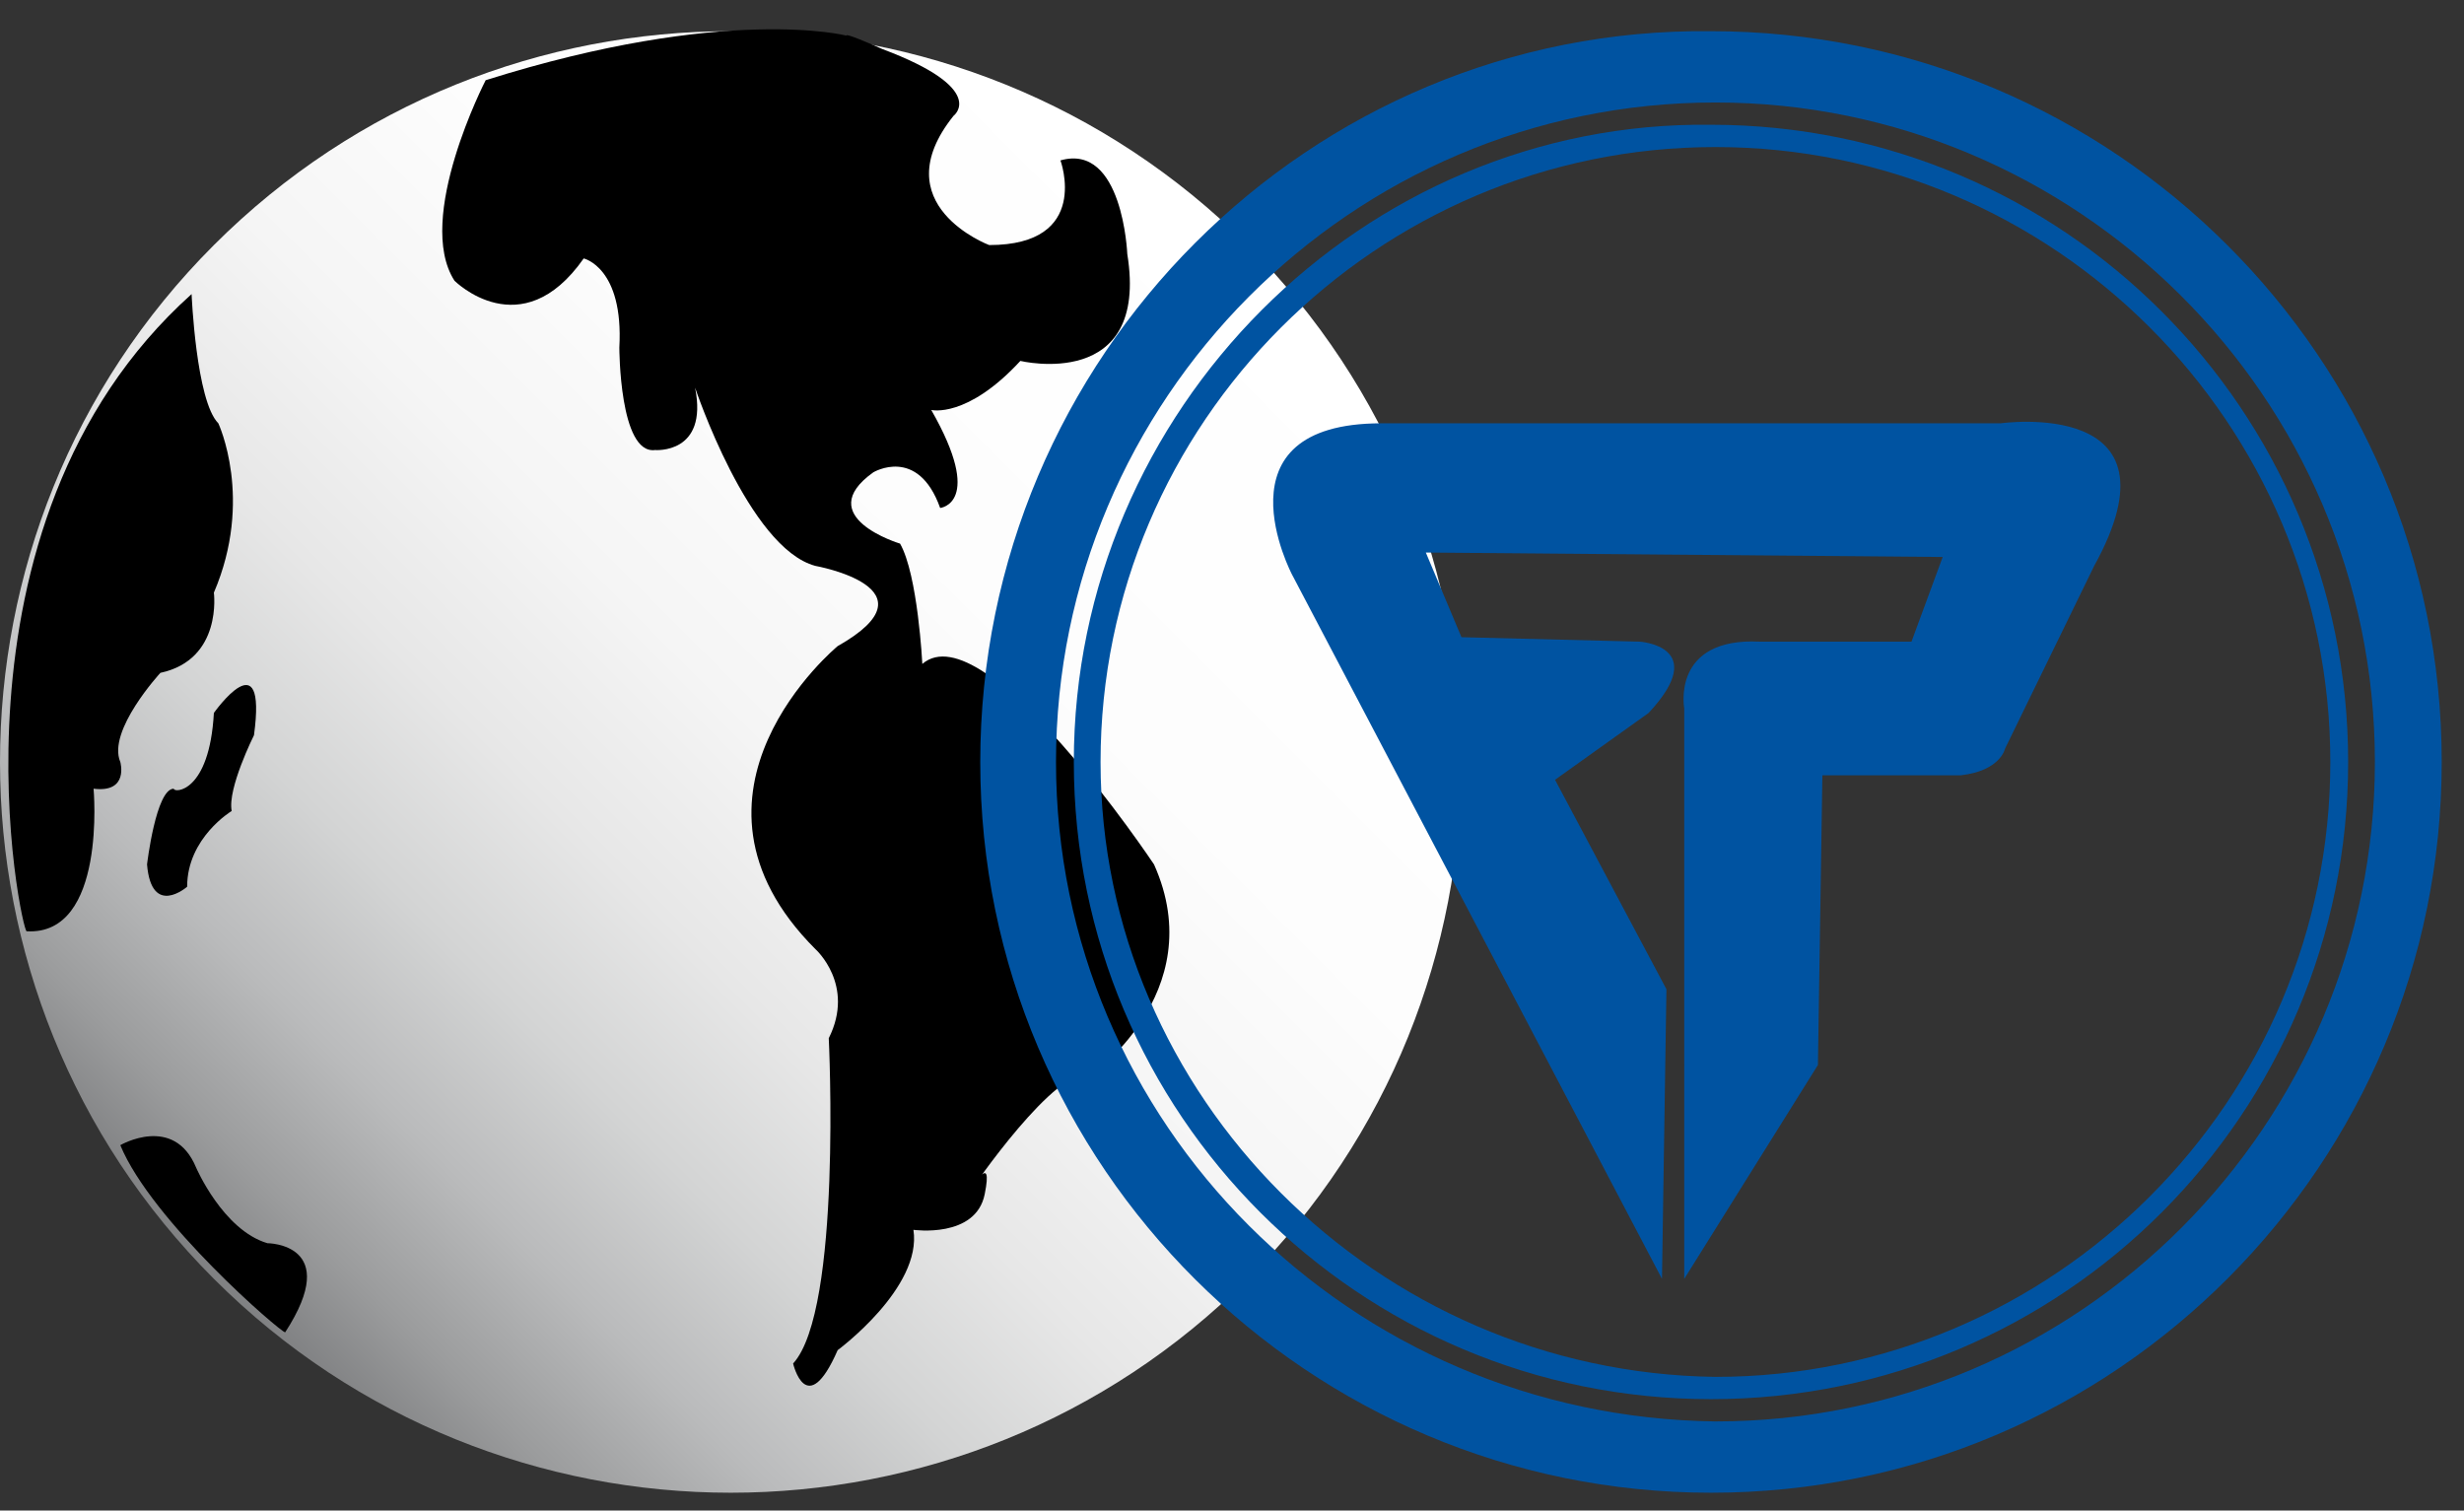 <?xml version="1.0" encoding="utf-8"?>
<!-- Generator: Adobe Illustrator 21.1.0, SVG Export Plug-In . SVG Version: 6.00 Build 0)  -->
<svg version="1.1" id="Capa_1" xmlns="http://www.w3.org/2000/svg" xmlns:xlink="http://www.w3.org/1999/xlink" x="0px" y="0px"
	 viewBox="0 0 55.3 33.9" style="enable-background:new 0 0 55.3 33.9;" xml:space="preserve">
<rect x="0" y="0" width="55.3" height="33.9" fill="#333333" stroke="none"/>
<style type="text/css">
	.st0{clip-path:url(#SVGID_2_);fill:url(#SVGID_3_);}
	.st1{fill:#0053A1;}
</style>
<g>
	<g>
		<g>
			<g>
				<g>
					<defs>
						<path id="SVGID_1_" d="M4.8,5.5c-6.4,6.4-6.4,16.8,0,23.2s16.8,6.4,23.2,0s6.4-16.8,0-23.2c-3.2-3.2-7.4-4.8-11.6-4.8
							S8,2.3,4.8,5.5"/>
					</defs>
					<clipPath id="SVGID_2_">
						<use xlink:href="#SVGID_1_"  style="overflow:visible;"/>
					</clipPath>
					
						<linearGradient id="SVGID_3_" gradientUnits="userSpaceOnUse" x1="594.969" y1="534.323" x2="595.969" y2="534.323" gradientTransform="matrix(-23.954 23.954 23.954 23.954 1481.362 -27045.328)">
						<stop  offset="0" style="stop-color:#FFFFFF"/>
						<stop  offset="0.297" style="stop-color:#FDFDFD"/>
						<stop  offset="0.46" style="stop-color:#F5F5F5"/>
						<stop  offset="0.591" style="stop-color:#E7E7E7"/>
						<stop  offset="0.704" style="stop-color:#D3D4D4"/>
						<stop  offset="0.807" style="stop-color:#BABBBC"/>
						<stop  offset="0.901" style="stop-color:#9B9C9D"/>
						<stop  offset="0.988" style="stop-color:#77787A"/>
						<stop  offset="1" style="stop-color:#717274"/>
					</linearGradient>
					<polygon class="st0" points="51.6,17.9 16.4,53 -18.7,17.9 16.4,-17.3 					"/>
				</g>
			</g>
		</g>
	</g>
</g>
<path d="M4.3,6.6c0,0,0.1,2.4,0.6,2.9c0,0,0.8,1.7-0.1,3.8c0,0,0.2,1.5-1.2,1.8c0,0-1.2,1.3-0.9,2c0,0,0.2,0.7-0.6,0.6
	c0,0,0.3,3.3-1.5,3.2C0.5,21-1.5,11.8,4.3,6.6"/>
<path d="M4.8,16c0,0,1.2-1.7,0.9,0.5c0,0-0.6,1.2-0.5,1.7c0,0-1,0.6-1,1.7c0,0-0.8,0.7-0.9-0.5c0,0,0.2-1.7,0.6-1.7
	C3.9,17.8,4.7,17.8,4.8,16"/>
<path d="M2.7,25.7c0,0,1.2-0.7,1.7,0.5c0,0,0.6,1.4,1.6,1.7c0,0,1.7,0,0.4,2C6.3,29.9,3.4,27.4,2.7,25.7"/>
<path d="M10.9,1.8c0,0-1.6,3.1-0.7,4.5c0,0,1.5,1.5,2.9-0.5c0,0,0.9,0.2,0.8,2c0,0,0,2.4,0.8,2.3c0,0,1.2,0.1,0.9-1.4
	c0,0,1.2,3.6,2.7,4c0,0,2.8,0.5,0.5,1.8c0,0-4,3.3-0.5,6.8c0,0,0.9,0.8,0.3,2c0,0,0.3,6.1-0.8,7.3c0,0,0.3,1.3,1-0.3
	c0,0,1.9-1.4,1.7-2.7c0,0,1.4,0.2,1.6-0.8s-0.3-0.1-0.3-0.1s1.9-2.8,2.7-2.6c0.1,0-0.1,0.1-0.1,0.1s2.8-1.9,1.5-4.8
	c0,0-3.8-5.7-5.2-4.5c0,0-0.1-2-0.5-2.7c0,0-2-0.6-0.6-1.6c0,0,1-0.6,1.5,0.8c0,0,1-0.1-0.2-2.2c0,0,0.8,0.2,2-1.1
	c0,0,2.9,0.7,2.4-2.4c0,0-0.1-2.5-1.5-2.1c0,0,0.7,1.9-1.6,1.9c-0.7,0,0,0,0,0s-2.4-0.9-0.8-2.9c0,0,0.8-0.6-1.6-1.5
	C18.9,0.7,19,0.8,19,0.8S16.3,0.1,10.9,1.8"/>
<path class="st1" d="M22,17.1c0,9.1,7.4,16.4,16.4,16.4c9.1,0,16.4-7.4,16.4-16.4c0-9.1-7.4-16.4-16.4-16.4C29.4,0.6,22,8,22,17.1
	 M23.7,17.1c0-8.1,6.6-14.8,14.8-14.8c8.1,0,14.8,6.6,14.8,14.8c0,8.1-6.6,14.8-14.8,14.8C30.3,31.8,23.7,25.2,23.7,17.1"/>
<path class="st1" d="M24.1,17.1c0,7.9,6.4,14.3,14.3,14.3S52.7,25,52.7,17.1S46.3,2.8,38.4,2.8C30.6,2.7,24.1,9.2,24.1,17.1
	 M24.7,17.1c0-7.6,6.2-13.8,13.8-13.8s13.8,6.2,13.8,13.8s-6.2,13.8-13.8,13.8C30.9,30.8,24.7,24.6,24.7,17.1"/>
<path class="st1" d="M37.3,28.7L29,12.9c0,0-1.8-3.4,2-3.4h13.9c0,0,4.2-0.6,2.1,3.2l-2,4.1c0,0-0.1,0.5-1,0.6h-3.1l-0.1,6.5l-3,4.8
	V15.9c0,0-0.3-1.6,1.7-1.5h3.4l0.7-1.9L32,12.4l0.8,1.9l4,0.1c0,0,1.6,0.1,0.2,1.6l-2.1,1.5l2.5,4.7L37.3,28.7z"/>
</svg>
